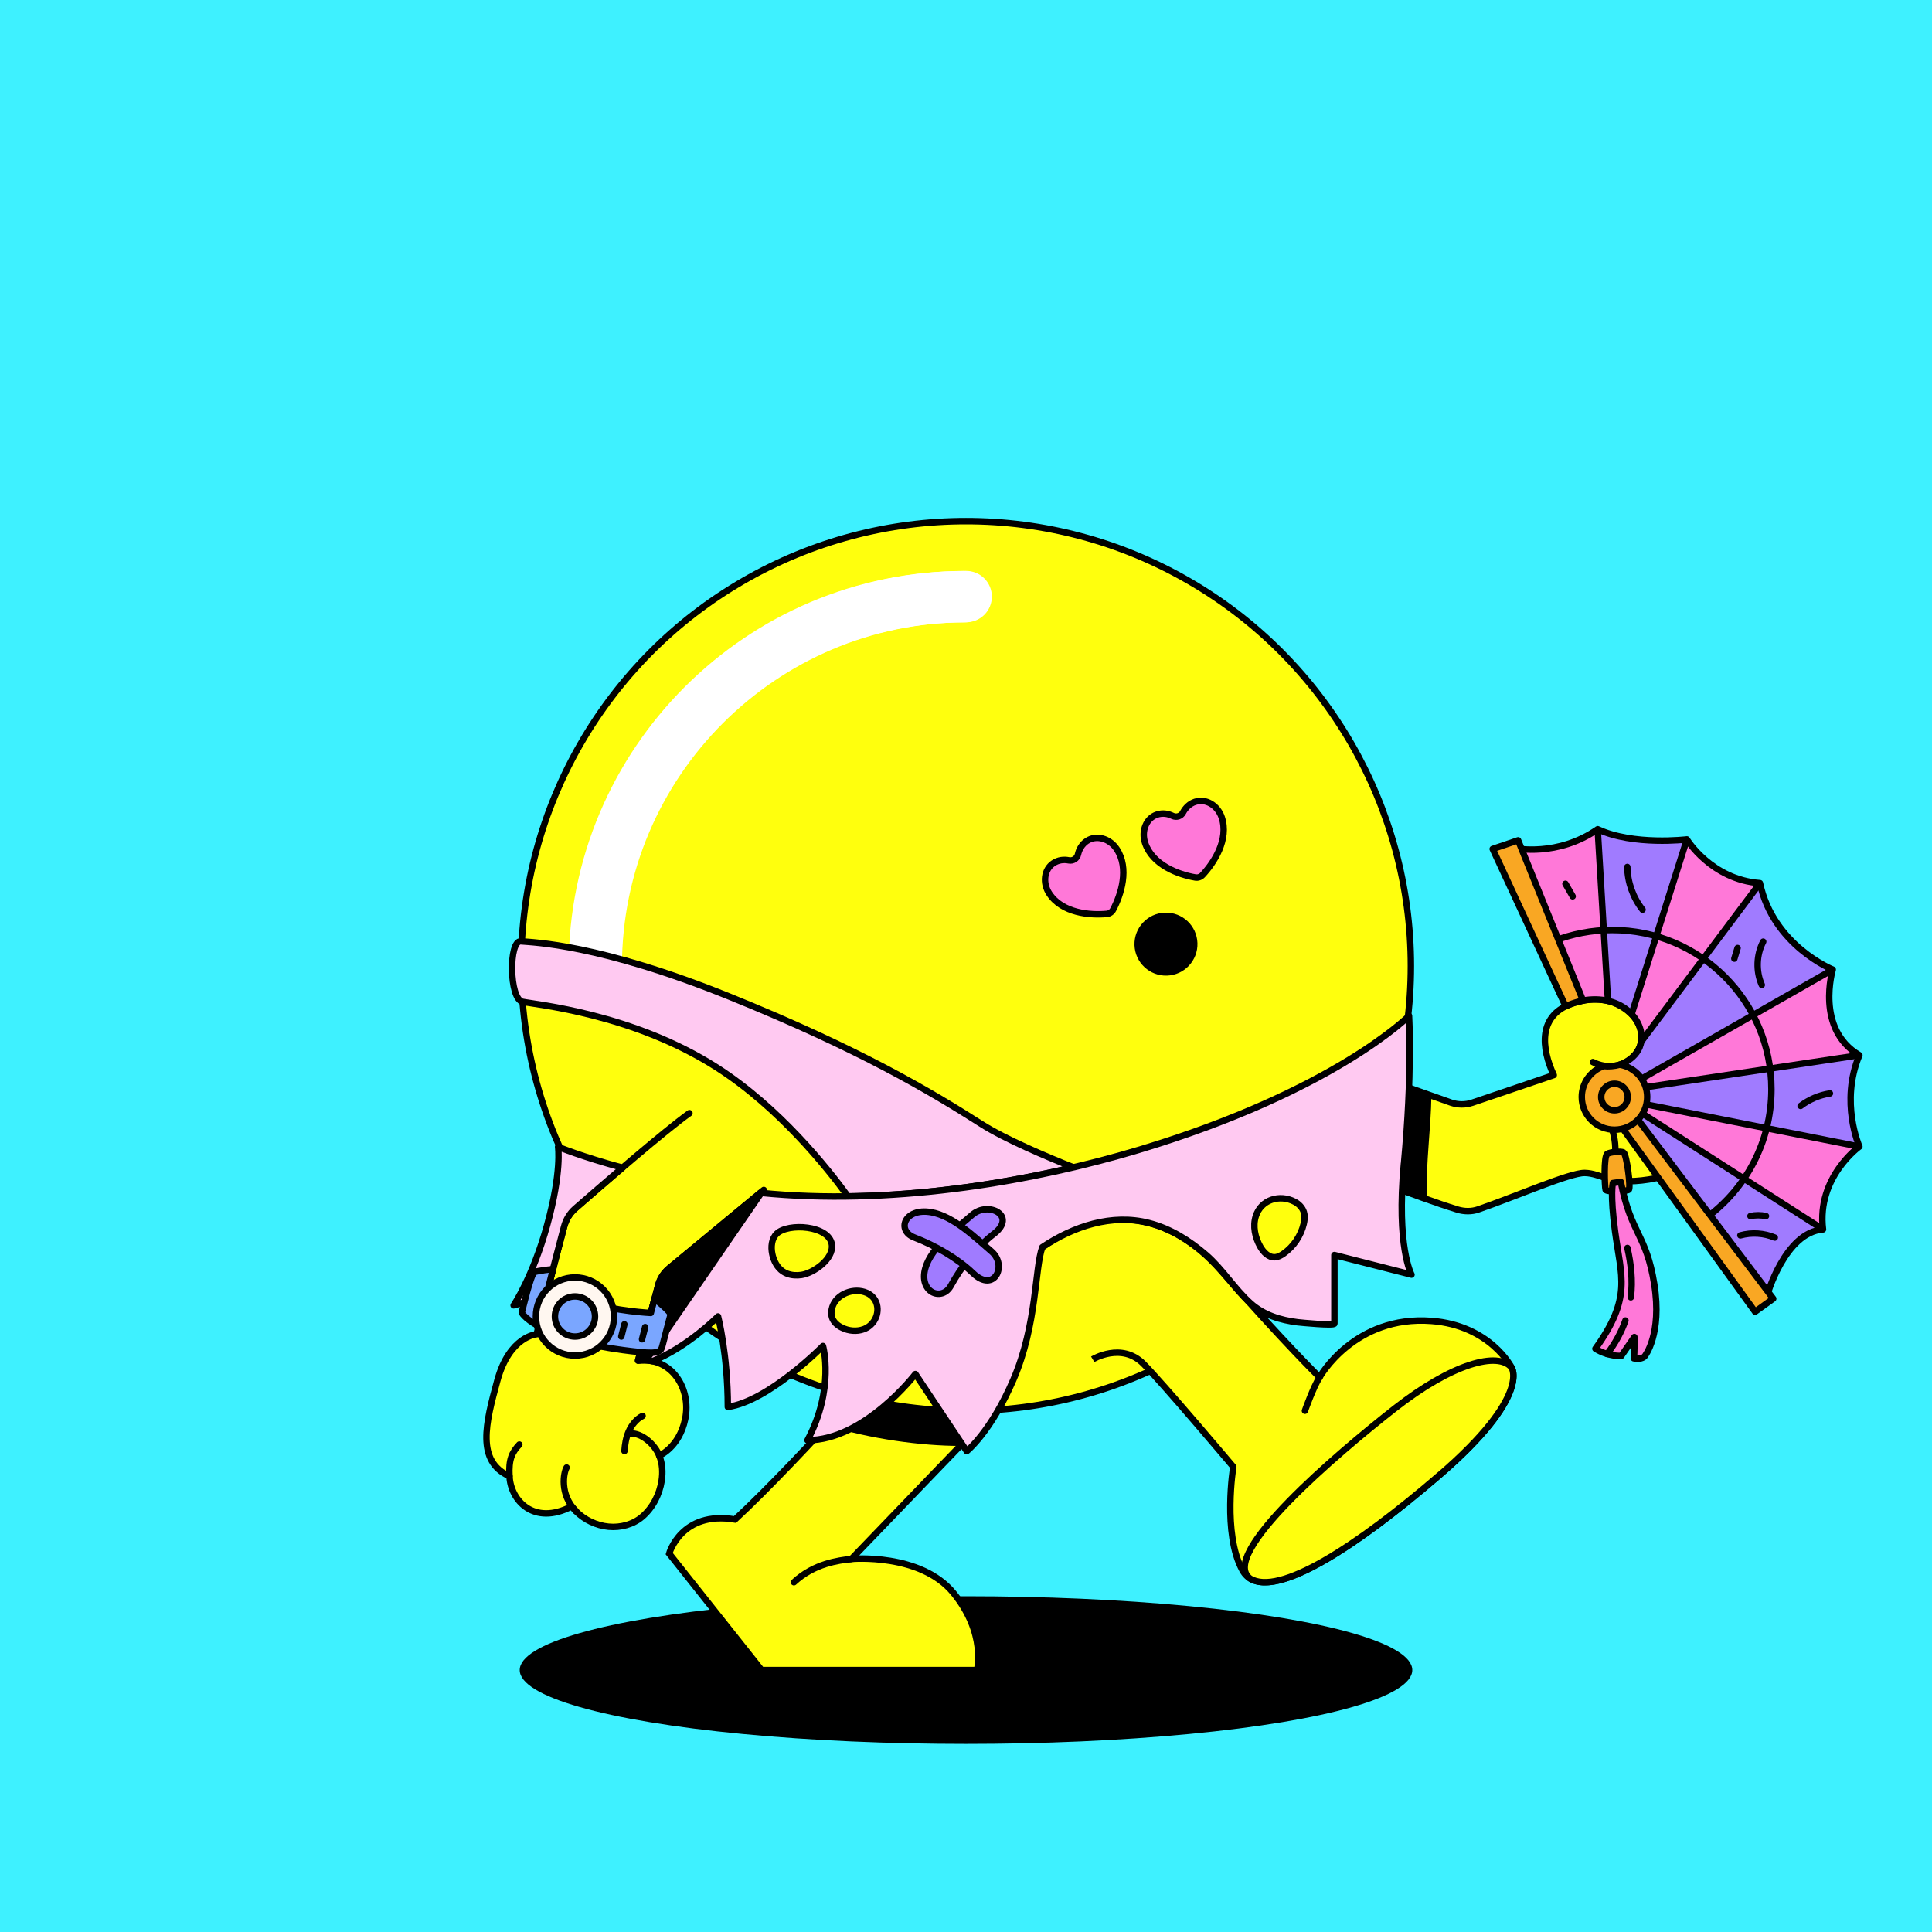 <?xml version="1.0" encoding="UTF-8"?>
<svg xmlns="http://www.w3.org/2000/svg" viewBox="0 0 600 600">
<rect x="0" y="0" width="600" height="600" fill="#333333" stroke="none"/>
<svg id="uuid-b5df70f2-f26b-4cc4-9992-c02ca3e1ffe7" data-name="BACKGROUND" xmlns="http://www.w3.org/2000/svg" viewBox="0 0 600 600"><defs><style>
      .uuid-b49e1da8-89ab-4517-8063-4eac3fbcc068 {
        fill: #3ef1ff;
      }
    </style></defs><rect class="uuid-b49e1da8-89ab-4517-8063-4eac3fbcc068" x="-1" y="-1" width="602" height="602"/></svg>
<svg id="uuid-4b9ac9a2-518f-484a-8405-8c4c95b5d820" data-name="BODY" xmlns="http://www.w3.org/2000/svg" viewBox="0 0 600 600"><defs><style>
      .uuid-3f9ec564-8708-4e75-9244-a1a973efafea {
        fill: #fff;
      }

      .uuid-f4a0fca1-efe7-48bf-8a76-ffe42a36dabc, .uuid-f74b9348-d91e-454e-bf3d-c745fef9ac7d {
        stroke-miterlimit: 10;
      }

      .uuid-f4a0fca1-efe7-48bf-8a76-ffe42a36dabc, .uuid-f74b9348-d91e-454e-bf3d-c745fef9ac7d, .uuid-e88451e4-f64f-4221-9af8-5fb1c0132909, .uuid-c46f19fa-5207-4ebd-8a30-4d23cbcc2fc1, .uuid-0fbafe0f-c1a7-4154-b2d4-f3b317584526 {
        stroke: #000;
        stroke-width: 2px;
      }

      .uuid-f4a0fca1-efe7-48bf-8a76-ffe42a36dabc, .uuid-f74b9348-d91e-454e-bf3d-c745fef9ac7d, .uuid-e88451e4-f64f-4221-9af8-5fb1c0132909, .uuid-0fbafe0f-c1a7-4154-b2d4-f3b317584526 {
        fill: #ffff0d;
      }

      .uuid-f74b9348-d91e-454e-bf3d-c745fef9ac7d, .uuid-e88451e4-f64f-4221-9af8-5fb1c0132909, .uuid-c46f19fa-5207-4ebd-8a30-4d23cbcc2fc1 {
        stroke-linecap: round;
      }

      .uuid-e88451e4-f64f-4221-9af8-5fb1c0132909, .uuid-c46f19fa-5207-4ebd-8a30-4d23cbcc2fc1, .uuid-0fbafe0f-c1a7-4154-b2d4-f3b317584526 {
        stroke-linejoin: round;
      }

      .uuid-c46f19fa-5207-4ebd-8a30-4d23cbcc2fc1 {
        fill: none;
      }
    </style></defs><ellipse cx="300" cy="518.65" rx="138.6" ry="22.93"/><g><path class="uuid-f4a0fca1-efe7-48bf-8a76-ffe42a36dabc" d="m319.36,427.14c-1.16,1.05-54.95,57-54.95,57,0,0,21.51-1.95,31.74,10.62,10.23,12.57,7.26,23.89,7.26,23.89h-66.9s-28.69-36.17-28.69-36.17c0,0,3.74-13.4,20.44-10.59,20.9-19.38,55.52-59.13,55.52-59.13l35.59,14.38Z"/><path d="m283.78,412.76l31.28,12.64-3.24,9.5c-2.93,3.03-9.76,10.12-13.64,14.14-11.92,0-27.98-2.13-41.33-6.37,13.95-15.1,26.93-29.92,26.93-29.92Z"/></g><g><path class="uuid-e88451e4-f64f-4221-9af8-5fb1c0132909" d="m409.81,359.6c9.2,3.77,29.89,12.05,42.79,16.03,2.11.65,4.41.69,6.5-.04,11.79-4.08,28.47-11.39,33.03-11.32,5.25.08,7.8,3.93,19.88,2.04,13.36-2.1,22.43-11.99,20.93-23.3-4.21-43.28-25.18-26.79-25.18-26.79,0,0-5.84-8.75-18.76-4.82-11.83,3.6-10.2,14.44-6.47,22.47l-25.29,8.58c-2.14.72-4.45.71-6.59-.02l-35.7-12.61"/><path class="uuid-f74b9348-d91e-454e-bf3d-c745fef9ac7d" d="m533.36,312.82c2.5,3.94,1.62,9.14-1.57,12.4-2.47,2.53-5.88,3.88-9.32,4.4-2.8.43-5.7.42-8.49-.08-2.14-.39-4.29-1.1-5.79-2.75-1.66-1.83-2.27-4.46-1.98-6.87.51-4.17,3.84-7.14,7.22-9.26,3.17-1.98,6.86-3.26,10.64-3.09,3.8.18,7.36,2.19,9.3,5.24Z"/><path class="uuid-f74b9348-d91e-454e-bf3d-c745fef9ac7d" d="m538.57,349.84c.97,3.03.32,6.43-1.5,9.01-3.77,5.33-11.17,5.65-16.96,4.27-3.31-.79-6.69-2.21-8.67-5.13-3.13-4.61-.82-9.79,3.48-12.56,2.58-1.66,5.61-2.67,8.63-3.14,5.73-.89,13.1,1.51,15.03,7.56Z"/><path class="uuid-f74b9348-d91e-454e-bf3d-c745fef9ac7d" d="m538.71,328.53c1.8,2.99,2.06,6.89.22,9.9-1.95,3.2-4.94,5.25-8.49,6.28-3.66,1.07-7.64,1.27-11.4.44-2.25-.5-4.53-1.38-5.96-3.28-1.86-2.47-1.89-5.68-.85-8.49,1.2-3.24,4.17-5.69,7.09-7.37,6.15-3.56,15.21-4.43,19.39,2.52Z"/><path class="uuid-f74b9348-d91e-454e-bf3d-c745fef9ac7d" d="m501.85,311.68s9.27,3.84,7.77,12.02c-1.04,5.68-8.17,9.55-14.94,6.13"/><path class="uuid-c46f19fa-5207-4ebd-8a30-4d23cbcc2fc1" d="m500.67,331.08c2.41,1.63,5.11,8.04,3.4,14.42"/><path d="m443.44,339.88c-2.88,10.58-6.94,20.23-11.17,28.59-10.17-3.78-21.16-9.53-27-11.93l11.83-26.02,26.35,9.36Z"/></g><g><circle class="uuid-f4a0fca1-efe7-48bf-8a76-ffe42a36dabc" cx="300" cy="300" r="138.16"/><path class="uuid-3f9ec564-8708-4e75-9244-a1a973efafea" d="m184.58,308.17c-4.41,0-7.98-3.57-7.98-7.98,0-67.74,55.11-122.86,122.86-122.86,4.41,0,7.98,3.57,7.98,7.98s-3.57,7.98-7.98,7.98c-58.94,0-106.9,47.95-106.9,106.9,0,4.41-3.57,7.98-7.98,7.98Z"/></g><path class="uuid-c46f19fa-5207-4ebd-8a30-4d23cbcc2fc1" d="m264.41,484.14c-4.06.49-11.49,1.36-17.85,7.23"/><path class="uuid-3f9ec564-8708-4e75-9244-a1a973efafea" d="m185.17,308.14c-4.41,0-7.98-3.57-7.98-7.98,0-67.74,55.11-122.86,122.86-122.86,4.41,0,7.98,3.57,7.98,7.98s-3.57,7.98-7.98,7.98c-58.94,0-106.9,47.95-106.9,106.9,0,4.41-3.57,7.98-7.98,7.98Z"/><path d="m203.75,397.46l34.2-27.46-24.86,36.3c-6.73-5.1-3.66-2.61-9.34-8.83Z"/><path class="uuid-0fbafe0f-c1a7-4154-b2d4-f3b317584526" d="m323.72,387.31c19.14-13.4,39.15-11.3,55.52,7.36,19.6,22.35,30.57,33.06,30.57,33.06,0,0,10.74-19.34,34.77-17.5,18.26,1.4,24.84,14.43,24.84,14.43,0,0,6.21,8.82-22.45,33.5-28.66,24.68-54.93,40.92-61.14,29.46-6.21-11.46-2.82-32.1-2.82-32.1,0,0-22.02-26.09-27.94-32.01-6.79-6.79-15.71-1.36-15.71-1.36"/><path class="uuid-f4a0fca1-efe7-48bf-8a76-ffe42a36dabc" d="m446.97,458.17c-25.89,22.29-49.82,37.69-58.79,32.02-9.77-7.44,26.84-38.54,44.88-52.7,18.04-14.16,32.17-17.82,36.36-12.81,0,0,6.21,8.82-22.45,33.5Z"/><path class="uuid-c46f19fa-5207-4ebd-8a30-4d23cbcc2fc1" d="m409.81,427.74c-1.89,2.86-4.55,10.38-4.55,10.38"/><g><path class="uuid-e88451e4-f64f-4221-9af8-5fb1c0132909" d="m214.11,345.7c-8.05,5.83-25.34,20.79-35.52,29.67-1.67,1.45-2.82,3.41-3.39,5.55-3.14,11.67-8.55,33.44-8.55,33.44,0,0-8.42.58-12.19,14.35-3.64,13.3-6.64,25.06,3.77,29.75.35,7.47,7.51,15.45,19.2,9.41.14-.06,1.32,1.32,1.44,1.45,2.64,2.7,6.36,4.45,10.13,4.81,3.65.36,7.61-.67,10.43-3.08,3.29-2.81,5.4-6.94,6.05-11.2.4-2.61.26-5.31-.75-7.78,0,0,6.2-2.51,8.05-11.34,1.99-9.49-4.22-19.42-14.62-18.18l6.17-23.11c.51-2.2,1.74-4.16,3.49-5.59l29.38-24.3"/><path class="uuid-c46f19fa-5207-4ebd-8a30-4d23cbcc2fc1" d="m204.73,452.06c-1.37-3.47-5.39-7.08-9-6.88"/><path class="uuid-c46f19fa-5207-4ebd-8a30-4d23cbcc2fc1" d="m178.86,469.3c-5.16-5.27-3.82-11.97-2.9-13.54"/><path class="uuid-c46f19fa-5207-4ebd-8a30-4d23cbcc2fc1" d="m158.22,458.45c-.27-5.22.73-7.32,3.06-9.83"/><path class="uuid-c46f19fa-5207-4ebd-8a30-4d23cbcc2fc1" d="m193.93,450.63c.14-2.07.48-4.16,1.32-6.06.85-1.95,2.36-3.88,4.31-4.85"/></g></svg>
<svg id="uuid-6a02459f-1b68-443c-bd4b-7b11b7abbe5a" data-name="BODY" xmlns="http://www.w3.org/2000/svg" viewBox="0 0 600 600"><defs><style>
      .uuid-f630b38e-3266-47b2-bfbc-f2260501e18f {
        fill: #ff78d8;
        stroke: #000;
        stroke-linecap: round;
        stroke-linejoin: round;
        stroke-width: 2px;
      }
    </style></defs><circle cx="362.12" cy="293.18" r="9.78" transform="translate(-9.59 12.26) rotate(-1.91)"/><path class="uuid-f630b38e-3266-47b2-bfbc-f2260501e18f" d="m337.57,261.14c-1.59,1.06-2.46,2.67-2.79,4.19-.28,1.29-1.56,2.12-2.85,1.86-1.5-.3-3.22-.16-4.8.89-2.88,1.92-3.44,6.16-1.23,9.48,3.99,6.01,12.54,6.76,17.83,6.27.82-.08,1.55-.56,1.94-1.29,2.5-4.69,5.12-12.85,1.13-18.86-2.2-3.32-6.33-4.45-9.21-2.54Z"/><path class="uuid-f630b38e-3266-47b2-bfbc-f2260501e18f" d="m371.18,249c-1.81.61-3.07,1.94-3.79,3.32-.6,1.17-2.05,1.64-3.24,1.06-1.37-.67-3.07-1-4.87-.39-3.28,1.1-4.92,5.06-3.65,8.83,2.29,6.84,10.35,9.79,15.59,10.69.82.14,1.64-.14,2.21-.74,3.64-3.88,8.28-11.08,5.99-17.92-1.27-3.78-4.96-5.94-8.24-4.84Z"/></svg>
<svg id="uuid-5e467335-96f0-4a19-bf5d-f66d24f9f050" data-name="BODY" xmlns="http://www.w3.org/2000/svg" viewBox="0 0 600 600"><defs><style>
      .uuid-c95b386d-6b7a-48bc-b015-46353c5ddf6d, .uuid-6dfda773-13b8-4575-9246-263a2a33ff95 {
        stroke-miterlimit: 10;
      }

      .uuid-c95b386d-6b7a-48bc-b015-46353c5ddf6d, .uuid-6dfda773-13b8-4575-9246-263a2a33ff95, .uuid-d59f6628-b02a-4e8d-88df-548bea5614f0 {
        stroke: #000;
        stroke-width: 2px;
      }

      .uuid-c95b386d-6b7a-48bc-b015-46353c5ddf6d, .uuid-d59f6628-b02a-4e8d-88df-548bea5614f0 {
        fill: #ffc9f1;
      }

      .uuid-6dfda773-13b8-4575-9246-263a2a33ff95 {
        fill: #a07bff;
      }

      .uuid-d59f6628-b02a-4e8d-88df-548bea5614f0 {
        stroke-linejoin: round;
      }
    </style></defs><path d="m444.53,340.27c-.12,10.07-1.69,20.13-1.47,32.18,0,0-31.96-13.5-37.8-15.9l11.83-26.02,27.44,9.74Z"/><g id="uuid-e0b59ec1-2080-4c6b-8b31-c6fdef44f520" data-name="cloth"><path class="uuid-c95b386d-6b7a-48bc-b015-46353c5ddf6d" d="m263.36,371.55c24.26-.34,48.58-3.99,69.96-9.03-7.88-3.13-21.03-8.64-28.59-13.47-15.72-10.04-37.83-23.22-78.26-39.57-40.44-16.35-60.88-16.79-64.71-17.14-3.83-.35-3.65,17.91.52,18.78s34.19,3.67,60.28,20.36c19.37,12.39,34.36,31.2,40.8,40.07Z"/><g><path class="uuid-d59f6628-b02a-4e8d-88df-548bea5614f0" d="m175.19,380.92c.57-2.14,1.73-4.09,3.39-5.55,4.11-3.58,9.38-8.16,14.73-12.73-12.63-3.41-19.99-6.47-19.99-6.47,0,0,1.19,7.68-3.39,24.26-4.47,16.18-10.42,24.96-10.42,24.96l10.07-2.77c1.77-7.01,3.99-15.7,5.61-21.71Z"/><path class="uuid-d59f6628-b02a-4e8d-88df-548bea5614f0" d="m436.02,361.39c2.62-27.84,1.57-45.91,1.57-45.91,0,0-23.21,23.41-84.08,41.67-31.63,9.49-73.99,16.96-113.56,13.64-1.29-.11-2.56-.23-3.83-.35l-28.31,23.41c-1.75,1.43-2.97,3.39-3.49,5.59l-6.17,23.11c1.6-.19,3.09-.11,4.48.18,10.94-4.39,20.36-13.9,20.36-13.9,0,0,3.04,11.81,3.04,28.1,12.65-1.74,29.55-18.91,29.55-18.91,0,0,3.71,13.26-4.81,29.26,17.78,0,33.52-20.56,33.52-20.56l15.94,23.95s7.48-5.92,14.49-22.21c7.39-17.17,6.6-34.62,8.99-41.14,9.67-6.47,21.58-10.5,33.18-7.49,6.62,1.72,12.55,5.45,17.68,9.89,5.18,4.49,8.72,10.46,13.8,15.02,4.08,3.66,9.3,5.25,14.65,5.91,1.08.13,11.39,1.12,11.39.41v-21.3l23.94,6.09s-4.77-8.69-2.35-34.45Zm-191.58,34.15c-.44-.17-.87-.39-1.26-.65-1.82-1.21-2.89-3.3-3.34-5.43-.47-2.21-.24-4.77,1.39-6.34,3.5-3.39,16.29-2.61,17.11,3.38.62,4.53-5.71,8.89-9.45,9.45-1.49.22-3.05.13-4.45-.41Zm26.93,14.8c-.72,1.06-1.77,1.95-3.12,2.45-2.19.82-4.72.56-6.81-.48-1.36-.67-2.61-1.74-3.06-3.19-.24-.78-.24-1.62-.09-2.42.82-4.42,6.05-6.74,10.14-5.47,4.34,1.34,5.06,6,2.95,9.11Zm133.66-31.05c-.04.27-.1.55-.16.81-.87,3.69-3.13,7.03-6.22,9.21-.82.58-1.74,1.09-2.75,1.14-1.96.09-3.54-1.59-4.51-3.29-1.62-2.85-2.38-6.34-1.39-9.46,1.64-5.18,7.44-6.92,12.06-4.49,1.32.69,2.44,1.84,2.87,3.26.28.91.25,1.88.1,2.82Z"/></g><path d="m206.23,395.47c-.91,1.16-1.57,2.51-1.91,3.96l-6.17,23.11c1.27-.15,2.48-.13,3.62.03l36.18-52.57-31.72,25.47Z"/><g id="uuid-7fe29411-92c2-4f52-b005-f15084171df6" data-name="zurzido"><path class="uuid-6dfda773-13b8-4575-9246-263a2a33ff95" d="m308.67,383.17c-5.42,4.18-10.17,10.28-13.38,16.13-2.78,5.06-10.1,2.03-7.89-5.55,1.89-6.46,9.65-12.22,14.53-16.48,5.01-4.37,14,.29,6.74,5.9Z"/><path class="uuid-6dfda773-13b8-4575-9246-263a2a33ff95" d="m302.21,395.42c-4.91-4.7-11.8-8.62-18.29-11.12-5.62-2.17-3.02-9.26,5.22-7.84,7.02,1.21,13.81,7.97,18.76,12.17,5.07,4.31.89,13.1-5.7,6.79Z"/></g></g></svg>
<svg id="uuid-39dff219-9e19-48c2-9e34-cadd47e3fa29" data-name="BODY" xmlns="http://www.w3.org/2000/svg" viewBox="0 0 600 600"><defs><style>
      .uuid-8ea0a070-6485-4467-a882-6a678192df94 {
        fill: #7aa6ff;
      }

      .uuid-8ea0a070-6485-4467-a882-6a678192df94, .uuid-2d9e3db4-341e-407d-8af0-075f449215a0, .uuid-cd755845-3013-4a0d-82f9-783fcd3dda15 {
        stroke: #000;
        stroke-linecap: round;
        stroke-linejoin: round;
        stroke-width: 2px;
      }

      .uuid-2d9e3db4-341e-407d-8af0-075f449215a0 {
        fill: #fff7f0;
      }

      .uuid-cd755845-3013-4a0d-82f9-783fcd3dda15 {
        fill: none;
      }
    </style></defs><g id="uuid-0bddc305-27d8-4ea5-862d-046e5ab4ffae" data-name="uuid-e2fbca77-8e7a-49a9-ad56-906492ae40c9"><g id="uuid-a4e09157-4eb3-4d2b-b6da-ed8f9f5e45a4" data-name="uuid-e52b1ae6-7e41-417a-a53a-e6c5d75aeb92"><g><path class="uuid-8ea0a070-6485-4467-a882-6a678192df94" d="m171.75,394.13s-4.65.45-5.76.95c-1.11.51-3.78,11.83-3.93,12.49s6.85,9.32,36.81,12.35c5.87.59,6.42-.22,6.86-2.04.44-1.82,2.36-8.9,2.53-9.64s-4.96-4.93-4.96-4.93l-1.19,4.44s-10.85-.49-19.61-3.38c-8.76-2.9-12.13-4.84-12.13-4.84l1.38-5.4Z"/><line class="uuid-cd755845-3013-4a0d-82f9-783fcd3dda15" x1="193.91" y1="411.28" x2="192.95" y2="415.08"/><line class="uuid-cd755845-3013-4a0d-82f9-783fcd3dda15" x1="200.36" y1="412.14" x2="199.39" y2="415.94"/><circle class="uuid-2d9e3db4-341e-407d-8af0-075f449215a0" cx="178.56" cy="408.85" r="12.13"/><circle class="uuid-8ea0a070-6485-4467-a882-6a678192df94" cx="178.56" cy="408.85" r="6.23"/></g></g></g></svg>
<svg id="uuid-4f9c58ac-8fff-4862-9c52-f3e315adf08b" data-name="BODY" xmlns="http://www.w3.org/2000/svg" xmlns:xlink="http://www.w3.org/1999/xlink" viewBox="0 0 600 600"><defs><style>
      .uuid-fe807ae8-6d4c-4eb2-9250-b043792de360, .uuid-84bd41ec-755d-4570-bc7d-90640366e08e, .uuid-e86cd3fb-3bee-48a4-9442-0ed97831e34e {
        fill: none;
      }

      .uuid-da94aee9-5a9d-4f5d-9b29-9cde32a1175c, .uuid-afc4803e-77b0-4ecb-b056-33f2566dc0fd {
        fill: #ff78d8;
      }

      .uuid-9e1d4ef1-4fc7-4608-809b-a39c3676a322 {
        fill: #a07bff;
      }

      .uuid-9e1d4ef1-4fc7-4608-809b-a39c3676a322, .uuid-afc4803e-77b0-4ecb-b056-33f2566dc0fd, .uuid-e86cd3fb-3bee-48a4-9442-0ed97831e34e, .uuid-5b11b8c4-4aba-4d0e-97e1-bcb90f636dca {
        stroke: #000;
        stroke-linecap: round;
        stroke-linejoin: round;
        stroke-width: 2px;
      }

      .uuid-84bd41ec-755d-4570-bc7d-90640366e08e {
        clip-path: url(#uuid-908aa4b2-9986-4a9e-8169-3f477676d06c);
      }

      .uuid-5b11b8c4-4aba-4d0e-97e1-bcb90f636dca {
        fill: #f9a723;
      }
    </style><clipPath id="uuid-908aa4b2-9986-4a9e-8169-3f477676d06c"><path class="uuid-fe807ae8-6d4c-4eb2-9250-b043792de360" d="m470.37,263.4c.26.09,13.38,2.76,25.8-5.87,11.13,5.18,27.7,3.16,27.7,3.16,0,0,7.59,12.46,22.69,13.58,4.14,19.42,22.61,26.84,22.61,26.84,0,0-5.52,18.47,8.28,26.58-6.13,14.58,0,28.39,0,28.39,0,0-13.29,9.49-11.3,25.72-11.91.95-17.43,20.71-17.43,20.71l-42.02-54.71s3.66-4.86,2.16-10.1c-1.51-5.24-5.84-7.05-5.84-7.05,0,0,6.9-2.2,6.76-8.63s-7.36-13.75-19.44-11.06l-19.96-47.56h0Z"/></clipPath></defs><g id="uuid-cde481be-4b99-44d5-8b74-25417a789ef0" data-name="uuid-ac3cc490-8b26-46d1-bbbf-b285b8fc2132"><g id="uuid-0dd40599-6585-490b-8145-5052ad5056be" data-name="uuid-d903f005-6b44-47ef-b972-97b0f19dbeba"><g id="uuid-3290c729-ecd5-4a2b-afcc-a27cbc2a6411" data-name="uuid-5c0abff7-8440-4649-be7a-ff1b81cfa8e1"><g><g><path class="uuid-da94aee9-5a9d-4f5d-9b29-9cde32a1175c" d="m470.37,263.4c.26.09,13.38,2.76,25.8-5.87,11.13,5.18,27.7,3.16,27.7,3.16,0,0,7.59,12.46,22.69,13.58,4.14,19.42,22.61,26.84,22.61,26.84,0,0-5.52,18.47,8.28,26.58-6.13,14.58,0,28.39,0,28.39,0,0-13.29,9.49-11.3,25.72-11.91.95-17.43,20.71-17.43,20.71l-42.02-54.71s3.66-4.86,2.16-10.1c-1.51-5.24-5.84-7.05-5.84-7.05,0,0,6.9-2.2,6.76-8.63s-7.36-13.75-19.44-11.06l-19.96-47.56h0Z"/><g class="uuid-84bd41ec-755d-4570-bc7d-90640366e08e"><g><polygon class="uuid-9e1d4ef1-4fc7-4608-809b-a39c3676a322" points="569.18 301.11 506.13 337.1 502.22 333.48 546.57 274.28 569.18 301.11"/><polygon class="uuid-9e1d4ef1-4fc7-4608-809b-a39c3676a322" points="523.87 260.7 505.51 318.75 499.67 315.74 496.17 257.54 523.87 260.7"/><polygon class="uuid-9e1d4ef1-4fc7-4608-809b-a39c3676a322" points="577.46 327.69 506.74 338.29 506.74 342.1 577.46 356.08 577.46 327.69"/><polygon class="uuid-9e1d4ef1-4fc7-4608-809b-a39c3676a322" points="566.15 381.8 506.74 343.68 505.51 347.28 548.72 402.51 566.15 381.8"/></g></g><path class="uuid-e86cd3fb-3bee-48a4-9442-0ed97831e34e" d="m470.37,263.4c.26.09,13.38,2.76,25.8-5.87,11.13,5.18,27.7,3.16,27.7,3.16,0,0,7.59,12.46,22.69,13.58,4.14,19.42,22.61,26.84,22.61,26.84,0,0-5.52,18.47,8.28,26.58-6.13,14.58,0,28.39,0,28.39,0,0-13.29,9.49-11.3,25.72-11.91.95-17.43,20.71-17.43,20.71l-42.02-54.71s3.66-4.86,2.16-10.1c-1.51-5.24-5.84-7.05-5.84-7.05,0,0,6.9-2.2,6.76-8.63s-7.36-13.75-19.44-11.06l-19.96-47.56h0Z"/></g><g><path class="uuid-5b11b8c4-4aba-4d0e-97e1-bcb90f636dca" d="m499.19,358.31c-1.23.68-.81,10.43-.56,11.18.25.74,6.46.56,7.2,0s-.68-11.02-1.61-11.57c-.72-.43-3.91-.22-5.03.4Z"/><g><path class="uuid-afc4803e-77b0-4ecb-b056-33f2566dc0fd" d="m500.89,367.41s-.9,3.24.69,15.05c1.89,14.09,5.31,20.53-6.11,36.39,3.93,2.51,8.03,2.24,8.03,2.24l4.07-5.86s.08,4.89-.18,6.61c2.58.51,3.4-.66,3.4-.66,0,0,5.47-6.71,2.96-22.37s-7.17-15.37-10.39-31.76l-2.48.35h0Z"/><path class="uuid-afc4803e-77b0-4ecb-b056-33f2566dc0fd" d="m506.47,402.9c.65-5.32.04-10.47-1.06-15.34"/><path class="uuid-afc4803e-77b0-4ecb-b056-33f2566dc0fd" d="m499.11,420.5c2.65-3.5,4.48-6.97,5.68-10.4"/></g><path class="uuid-e86cd3fb-3bee-48a4-9442-0ed97831e34e" d="m501.63,357.74c.23-3.61-.96-6.93-.96-6.93"/></g><path class="uuid-e86cd3fb-3bee-48a4-9442-0ed97831e34e" d="m482.49,292.28c5.63-2.22,11.76-3.45,18.18-3.45,27.32,0,49.46,22.14,49.46,49.46,0,16.34-7.92,30.83-20.13,39.83"/><path class="uuid-5b11b8c4-4aba-4d0e-97e1-bcb90f636dca" d="m502.64,348.68c.18.19,42.42,58.69,42.42,58.69l5.63-4.05-43.56-57.65-4.49,3.01h0Z"/><path class="uuid-5b11b8c4-4aba-4d0e-97e1-bcb90f636dca" d="m486.22,312.51l-22.65-48.86,7.89-2.67,20.17,49.78s-2.26.32-5.41,1.75h0Z"/><g><path class="uuid-5b11b8c4-4aba-4d0e-97e1-bcb90f636dca" d="m511.55,340.68c0,5.61-4.55,10.16-10.16,10.16s-10.16-4.55-10.16-10.16c0-4.45,2.86-8.23,6.84-9.6,1.42.16,3.32.04,4.95-.43,4.84.78,8.53,4.97,8.53,10.03h0Z"/><circle class="uuid-e86cd3fb-3bee-48a4-9442-0ed97831e34e" cx="501.39" cy="340.68" r="4.12"/></g><path class="uuid-e86cd3fb-3bee-48a4-9442-0ed97831e34e" d="m547.58,292.44c-2.14,4.11-2.31,9.19-.44,13.43"/><path class="uuid-e86cd3fb-3bee-48a4-9442-0ed97831e34e" d="m539.62,294.42l-1,3.3"/><path class="uuid-e86cd3fb-3bee-48a4-9442-0ed97831e34e" d="m505.38,269.24c.08,4.78,1.77,9.52,4.73,13.27"/><path class="uuid-e86cd3fb-3bee-48a4-9442-0ed97831e34e" d="m486.17,274.47l2.24,3.9"/><path class="uuid-e86cd3fb-3bee-48a4-9442-0ed97831e34e" d="m568.3,339.57c-3.29.51-6.45,1.86-9.1,3.88"/><path class="uuid-e86cd3fb-3bee-48a4-9442-0ed97831e34e" d="m551.17,384.34c-3.35-1.41-7.17-1.66-10.68-.68"/><path class="uuid-e86cd3fb-3bee-48a4-9442-0ed97831e34e" d="m548.44,377.66c-1.59-.34-3.24-.35-4.83,0"/></g></g></g></g></svg>
</svg>